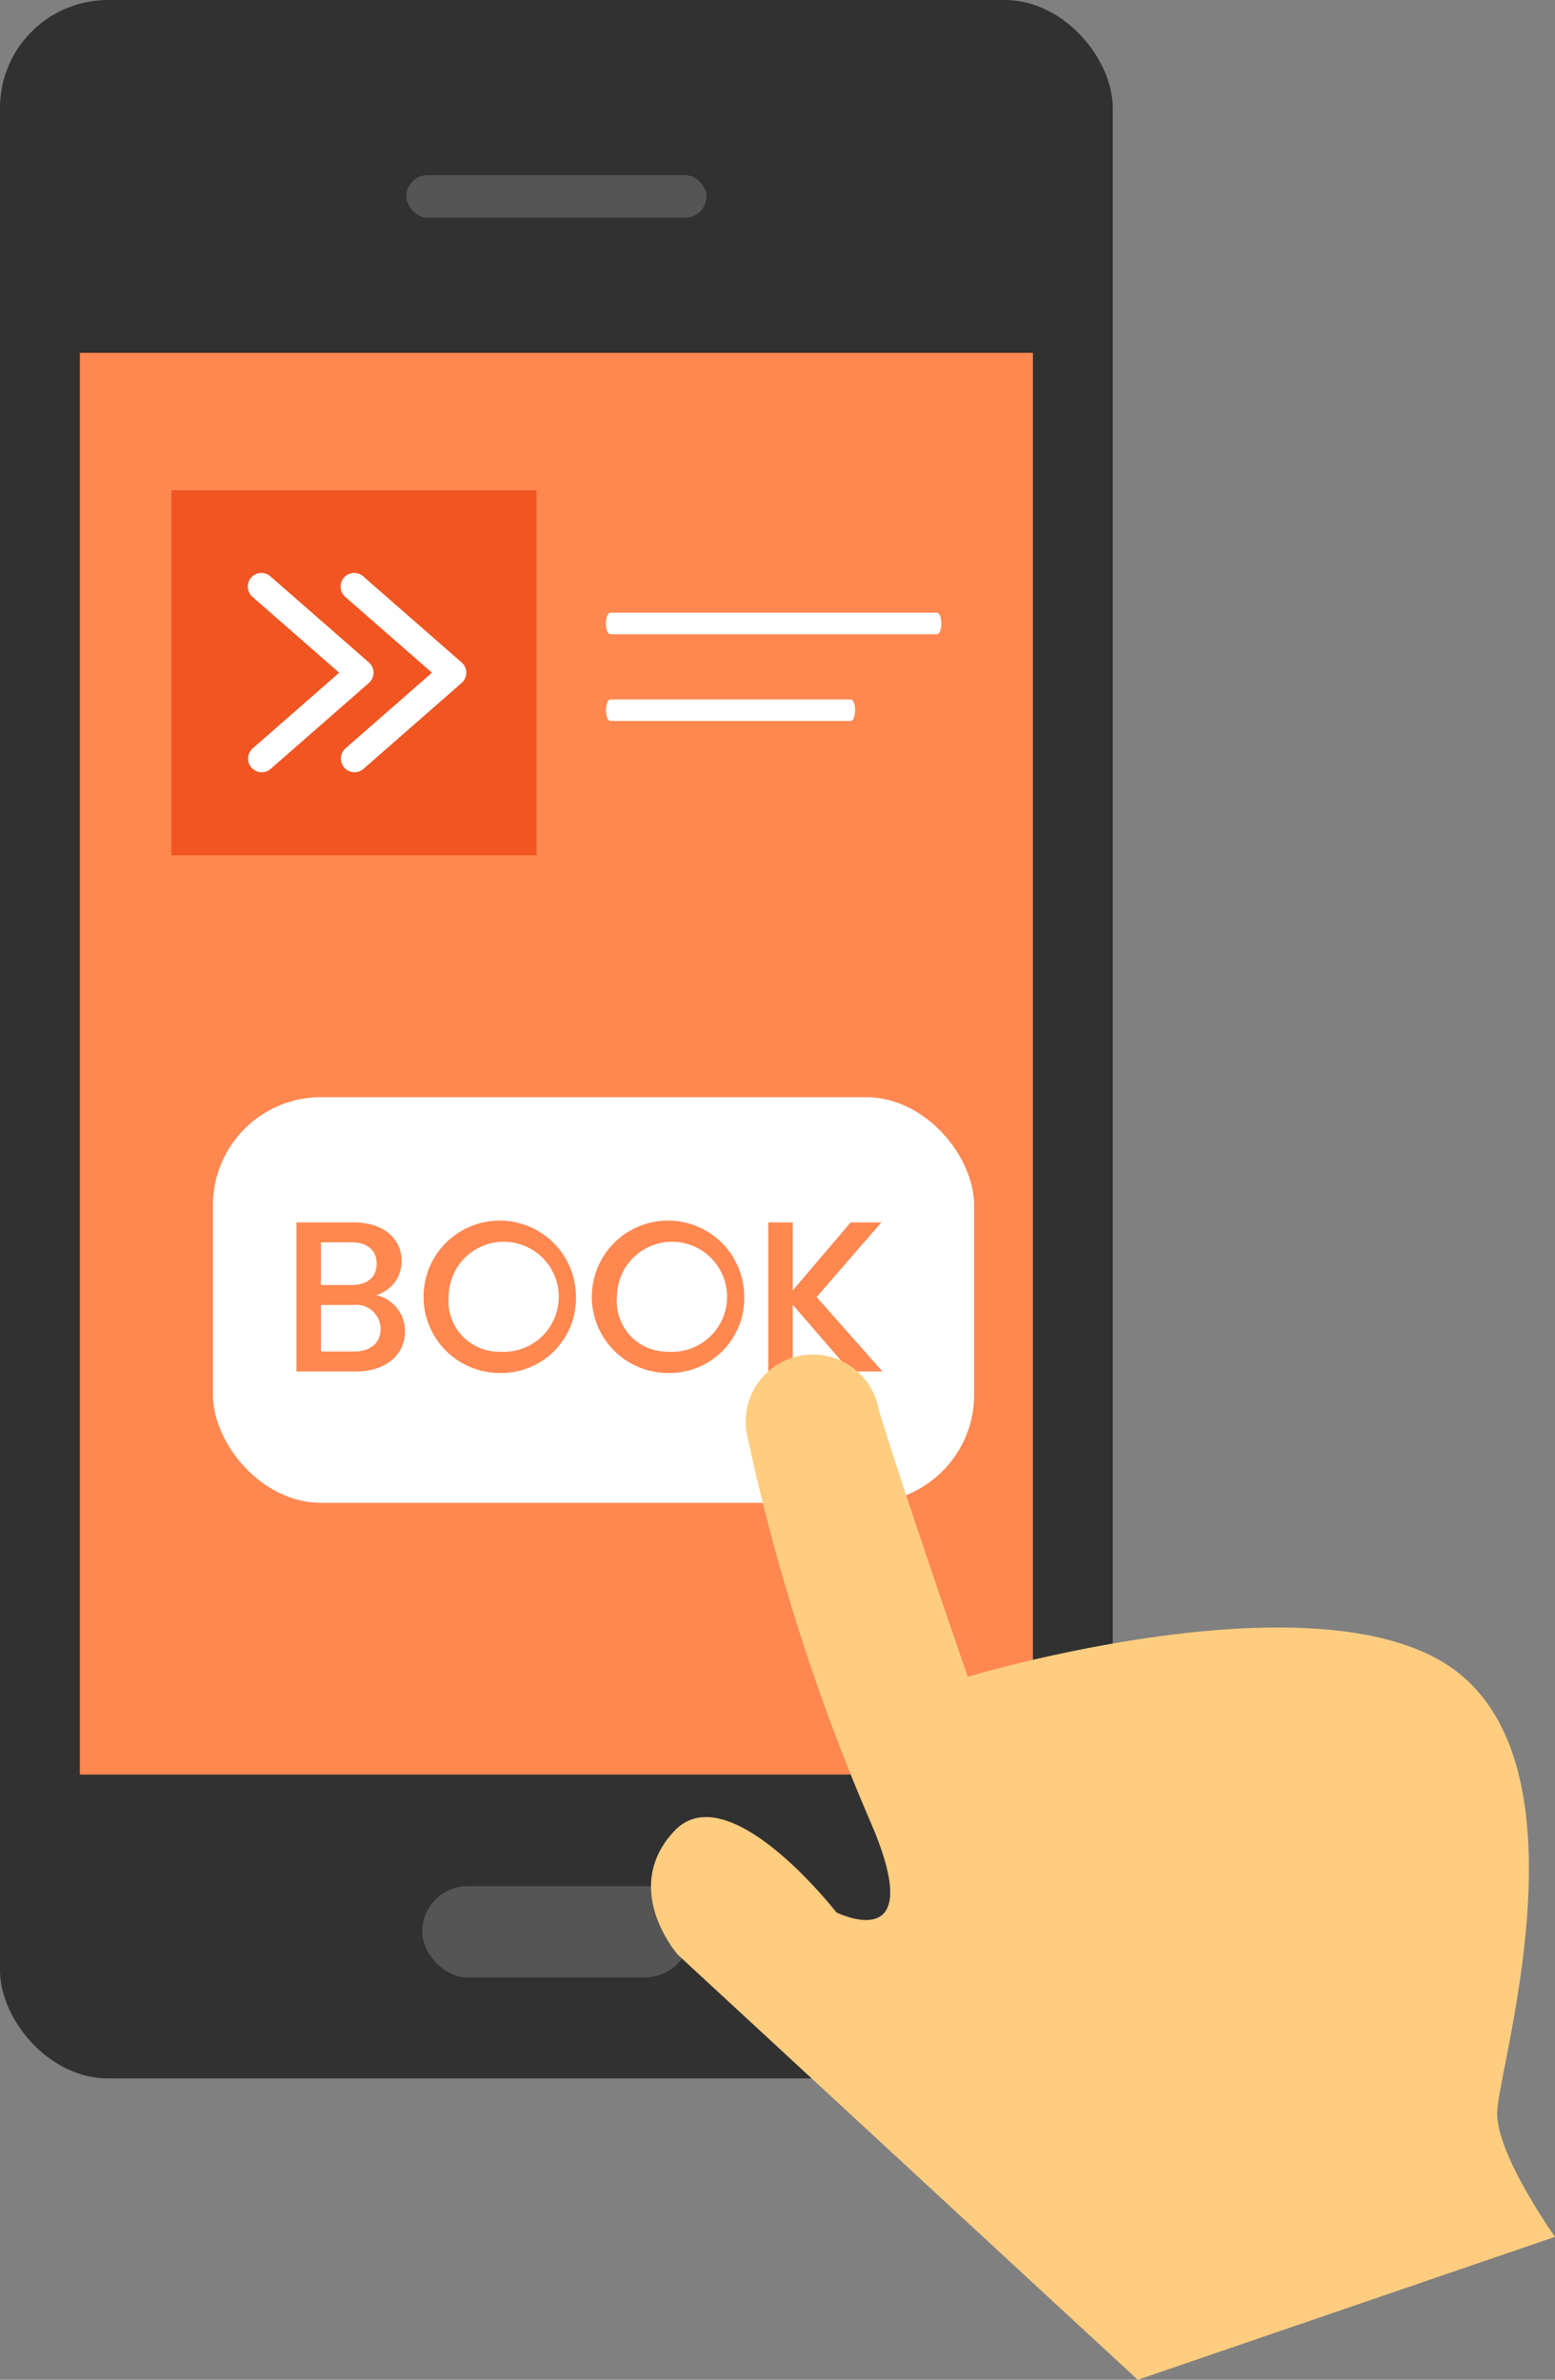<svg id="Group_5084" data-name="Group 5084" xmlns="http://www.w3.org/2000/svg" width="40.815" height="62.473" viewBox="0 0 40.815 62.473">
  <rect x="0" y="0" width="40.815" height="62.473" fill="#808080" stroke="none"/>
  <g id="Group_5078" data-name="Group 5078" transform="translate(0 0)">
    <rect id="Rectangle_2677" data-name="Rectangle 2677" width="29.208" height="54.563" rx="2.835" fill="#313131"/>
    <rect id="Rectangle_2678" data-name="Rectangle 2678" width="7.877" height="1.116" rx="0.558" transform="translate(10.666 4.598)" fill="#555"/>
    <rect id="Rectangle_2679" data-name="Rectangle 2679" width="7.043" height="2.396" rx="1.198" transform="translate(11.082 49.515)" fill="#555"/>
    <rect id="Rectangle_2680" data-name="Rectangle 2680" width="25.016" height="37.322" transform="translate(2.096 9.263)" fill="#ff8750"/>
  </g>
  <rect id="Rectangle_2681" data-name="Rectangle 2681" width="19.979" height="10.649" rx="2.835" transform="translate(5.59 28.803)" fill="#fff"/>
  <g id="Group_5080" data-name="Group 5080" transform="translate(7.782 32.039)">
    <g id="Group_5079" data-name="Group 5079">
      <path id="Path_9999" data-name="Path 9999" d="M276.794,428.944h-1.565V425.03h1.492c.828,0,1.267.456,1.267,1.008a.916.916,0,0,1-.664.9.973.973,0,0,1,.754.957C278.078,428.487,277.594,428.944,276.794,428.944Zm-.13-3.39h-.794v1.121h.794c.417,0,.67-.2.67-.558S277.082,425.553,276.665,425.553Zm.051,1.644h-.845v1.222h.867c.434,0,.7-.219.7-.6A.635.635,0,0,0,276.715,427.2Z" transform="translate(-275.229 -424.979)" fill="#ff8750"/>
      <path id="Path_10000" data-name="Path 10000" d="M283.148,428.944a2,2,0,1,1,2-2A1.959,1.959,0,0,1,283.148,428.944Zm0-.558a1.445,1.445,0,1,0-1.34-1.447A1.325,1.325,0,0,0,283.148,428.386Z" transform="translate(-277.813 -424.94)" fill="#ff8750"/>
      <path id="Path_10001" data-name="Path 10001" d="M290.988,428.944a2,2,0,1,1,2-2A1.959,1.959,0,0,1,290.988,428.944Zm0-.558a1.445,1.445,0,1,0-1.34-1.447A1.325,1.325,0,0,0,290.988,428.386Z" transform="translate(-281.236 -424.94)" fill="#ff8750"/>
      <path id="Path_10002" data-name="Path 10002" d="M297.85,427.193v1.751h-.642V425.03h.642v1.785l1.52-1.785h.806l-1.7,1.96,1.729,1.954h-.839Z" transform="translate(-284.824 -424.979)" fill="#ff8750"/>
    </g>
  </g>
  <path id="Path_10003" data-name="Path 10003" d="M315.473,454.367l-10.953,3.753-12.069-11.156s-1.521-1.724-.1-3.245,4.259,2.13,4.259,2.13,2.434,1.217.913-2.333a54.177,54.177,0,0,1-3.245-10.142,1.761,1.761,0,1,1,3.448-.71c.71,2.333,2.333,7,2.333,7s9.432-2.84,12.88-.1,1.014,10.446,1.014,11.562S315.473,454.367,315.473,454.367Z" transform="translate(-274.657 -395.646)" fill="#ffcd80"/>
  <g id="Group_5082" data-name="Group 5082" transform="translate(4.5 12.87)">
    <rect id="Rectangle_2682" data-name="Rectangle 2682" width="9.583" height="9.583" fill="#f05522"/>
    <g id="Group_5081" data-name="Group 5081" transform="translate(11.404 3.217)">
      <path id="Path_10004" data-name="Path 10004" d="M298.335,397.19h-8.578c-.063,0-.113-.126-.113-.282s.051-.282.113-.282h8.578c.063,0,.113.126.113.282S298.4,397.19,298.335,397.19Z" transform="translate(-289.644 -396.627)" fill="#fff"/>
      <path id="Path_10005" data-name="Path 10005" d="M296.073,401.23h-6.315c-.063,0-.113-.126-.113-.282s.051-.282.113-.282h6.315c.063,0,.113.126.113.282S296.135,401.23,296.073,401.23Z" transform="translate(-289.644 -398.391)" fill="#fff"/>
    </g>
  </g>
  <g id="Group_5083" data-name="Group 5083" transform="translate(6.512 15.049)">
    <path id="Path_10006" data-name="Path 10006" d="M273.333,400.009a.358.358,0,0,1-.236-.627l2.269-1.986-2.269-1.985a.358.358,0,1,1,.472-.538l2.577,2.254a.357.357,0,0,1,0,.538l-2.577,2.255A.356.356,0,0,1,273.333,400.009Z" transform="translate(-272.975 -394.785)" fill="#fff"/>
    <path id="Path_10007" data-name="Path 10007" d="M277.654,400.009a.358.358,0,0,1-.236-.627l2.269-1.986-2.269-1.985a.358.358,0,1,1,.472-.538l2.576,2.254a.357.357,0,0,1,0,.538l-2.576,2.255A.358.358,0,0,1,277.654,400.009Z" transform="translate(-274.861 -394.785)" fill="#fff"/>
  </g>
</svg>
